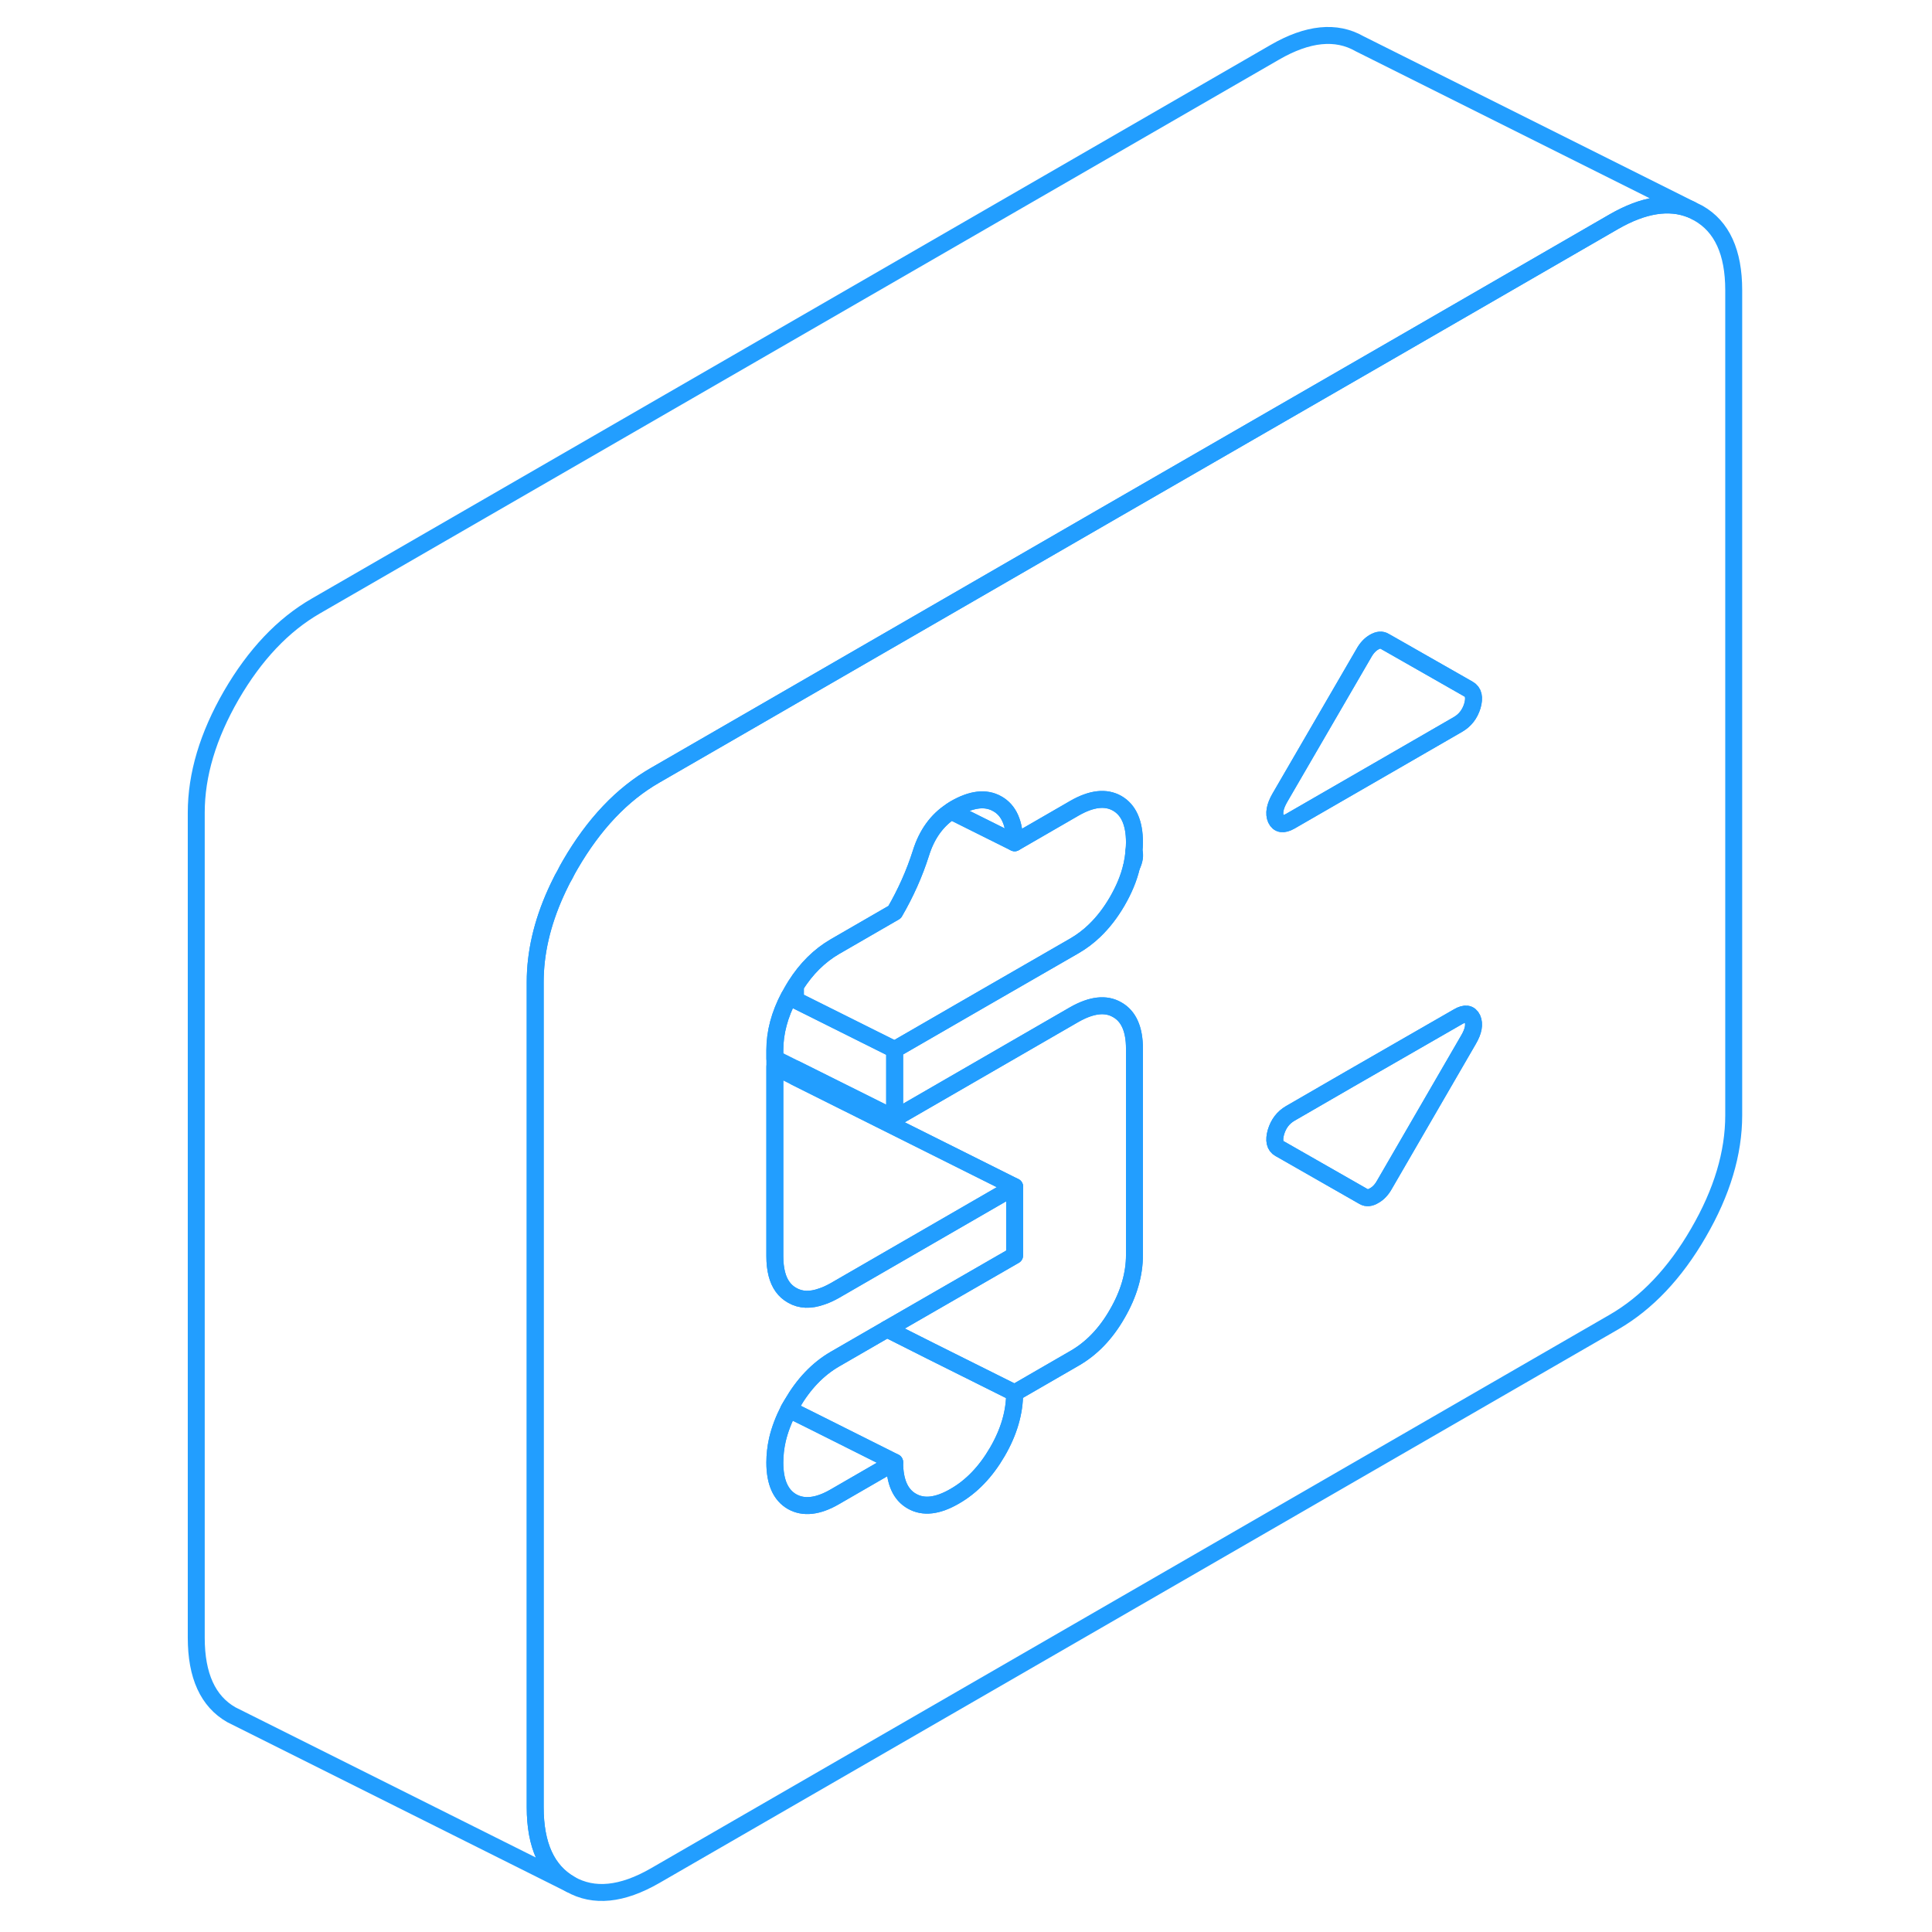 <svg width="48" height="48" viewBox="0 0 95 114" fill="none" xmlns="http://www.w3.org/2000/svg" stroke-width="1px" stroke-linecap="round" stroke-linejoin="round"><path d="M57.41 50.22C57.39 50.51 57.34 50.81 57.28 51.1C57.44 50.76 57.49 50.46 57.41 50.22Z" stroke="#229EFF" stroke-linejoin="round"/><path d="M77.15 61.35L72.2 69.89C72.03 70.2 71.82 70.42 71.58 70.55C71.35 70.69 71.14 70.71 70.97 70.61L66.05 67.8L66.01 67.78C65.72 67.62 65.65 67.29 65.79 66.8C65.94 66.3 66.22 65.94 66.63 65.7L70.14 63.67L76.54 59.99C76.95 59.75 77.23 59.79 77.38 60.11C77.52 60.43 77.451 60.84 77.15 61.35Z" stroke="#229EFF" stroke-linejoin="round"/><path d="M77.38 41.65C77.23 42.14 76.95 42.5 76.54 42.74L72.8 44.9L66.63 48.46C66.22 48.69 65.94 48.65 65.79 48.33C65.65 48.01 65.72 47.6 66.01 47.09L70.97 38.55C71.14 38.24 71.35 38.02 71.58 37.89C71.82 37.75 72.03 37.73 72.2 37.84L72.8 38.18L77.15 40.66C77.451 40.83 77.52 41.16 77.38 41.65Z" stroke="#229EFF" stroke-linejoin="round"/><path d="M43.29 86.28L39.76 88.32C38.76 88.9 37.92 88.99 37.24 88.61C36.56 88.22 36.22 87.45 36.22 86.3C36.22 85.86 36.27 85.41 36.37 84.96C36.51 84.36 36.74 83.76 37.05 83.16L38.36 83.81L43.29 86.28Z" stroke="#229EFF" stroke-linejoin="round"/><path d="M50.37 82.19C50.37 83.34 50.03 84.5 49.35 85.67C48.67 86.84 47.83 87.72 46.83 88.29C45.83 88.87 44.99 88.97 44.31 88.58C43.63 88.2 43.29 87.43 43.29 86.28L38.36 83.81L37.05 83.16C37.11 83.05 37.17 82.94 37.24 82.83C37.92 81.66 38.76 80.78 39.76 80.2L42.84 78.42L45.44 79.73L50.37 82.19Z" stroke="#229EFF" stroke-linejoin="round"/><path d="M90.72 12.58L90.28 12.36C88.99 11.84 87.47 12.08 85.73 13.08L72.8 20.55L56.21 30.12L46.95 35.47L37.29 41.05L35.3 42.2L29.15 45.75C27.2 46.87 25.54 48.63 24.15 51.02C24.03 51.22 23.92 51.43 23.82 51.63C23.73 51.78 23.65 51.93 23.58 52.08C23.48 52.28 23.38 52.49 23.29 52.69C22.48 54.49 22.08 56.24 22.08 57.95V106.64C22.08 108.88 22.77 110.39 24.15 111.18C25.54 111.97 27.2 111.8 29.15 110.68L85.73 78.01C87.67 76.89 89.34 75.13 90.72 72.74C92.11 70.35 92.8 68.04 92.8 65.81V17.12C92.8 14.89 92.11 13.37 90.72 12.58ZM57.28 51.1C57.28 51.1 57.28 51.12 57.27 51.12C57.11 51.81 56.82 52.5 56.42 53.19C56.03 53.86 55.59 54.43 55.09 54.91C54.73 55.26 54.33 55.56 53.9 55.81L48.26 59.06L43.29 61.93V65.99L53.9 59.86C54.91 59.29 55.75 59.19 56.42 59.58C57.1 59.96 57.44 60.73 57.44 61.88V74.05C57.44 75.2 57.1 76.36 56.42 77.53C55.75 78.7 54.91 79.57 53.9 80.15L50.37 82.19C50.37 83.34 50.03 84.5 49.35 85.67C48.67 86.84 47.83 87.72 46.83 88.29C45.83 88.87 44.99 88.97 44.31 88.58C43.63 88.2 43.29 87.43 43.29 86.28L39.76 88.32C38.76 88.9 37.92 88.99 37.24 88.61C36.56 88.22 36.22 87.45 36.22 86.3C36.22 85.86 36.27 85.41 36.37 84.96C36.51 84.36 36.74 83.76 37.05 83.16C37.11 83.05 37.17 82.94 37.24 82.83C37.92 81.66 38.76 80.78 39.76 80.2L42.84 78.42L50.37 74.08V70.02L39.76 76.15C39.49 76.3 39.24 76.42 38.99 76.5C38.32 76.74 37.74 76.72 37.24 76.43C36.79 76.18 36.49 75.76 36.34 75.18C36.26 74.87 36.22 74.52 36.22 74.13V61.96C36.22 60.92 36.5 59.87 37.06 58.81C37.12 58.7 37.18 58.59 37.24 58.48C37.3 58.37 37.37 58.26 37.44 58.16C38.08 57.15 38.85 56.39 39.76 55.86L43.29 53.82C43.94 52.7 44.46 51.54 44.84 50.34C45.19 49.22 45.79 48.4 46.62 47.86C46.69 47.81 46.76 47.76 46.83 47.72C47.83 47.14 48.67 47.04 49.35 47.43C50.03 47.81 50.37 48.58 50.37 49.73L53.9 47.69C54.91 47.11 55.75 47.02 56.42 47.4C57.1 47.79 57.44 48.56 57.44 49.71C57.44 49.88 57.43 50.05 57.41 50.22C57.49 50.46 57.44 50.76 57.28 51.1ZM77.15 61.35L72.2 69.89C72.03 70.2 71.82 70.42 71.58 70.55C71.35 70.69 71.14 70.71 70.97 70.61L66.05 67.8L66.01 67.78C65.72 67.62 65.65 67.29 65.79 66.8C65.94 66.3 66.22 65.94 66.63 65.7L70.14 63.67L76.54 59.99C76.95 59.75 77.23 59.79 77.38 60.11C77.52 60.43 77.45 60.84 77.15 61.35ZM77.38 41.65C77.23 42.14 76.95 42.5 76.54 42.74L72.8 44.9L66.63 48.46C66.22 48.69 65.94 48.65 65.79 48.33C65.65 48.01 65.72 47.6 66.01 47.09L70.97 38.55C71.14 38.24 71.35 38.02 71.58 37.89C71.82 37.75 72.03 37.73 72.2 37.84L72.8 38.18L77.15 40.66C77.45 40.83 77.52 41.16 77.38 41.65Z" stroke="#229EFF" stroke-linejoin="round"/><path d="M57.44 61.88V74.05C57.44 75.2 57.099 76.36 56.419 77.53C55.749 78.7 54.91 79.57 53.9 80.15L50.37 82.19L45.44 79.73L42.84 78.42L50.37 74.08V70.02L37.44 63.56V63.07L43.29 65.99L53.9 59.86C54.91 59.29 55.749 59.19 56.419 59.58C57.099 59.96 57.44 60.73 57.44 61.88Z" stroke="#229EFF" stroke-linejoin="round"/><path d="M43.29 61.93V65.99L37.44 63.07L36.22 62.46V61.96C36.22 60.92 36.5 59.87 37.06 58.81L37.44 59.01L43.29 61.93Z" stroke="#229EFF" stroke-linejoin="round"/><path d="M57.44 49.71C57.44 49.88 57.429 50.05 57.409 50.22C57.389 50.51 57.34 50.81 57.279 51.1C57.279 51.11 57.279 51.12 57.27 51.12C57.109 51.81 56.819 52.5 56.419 53.19C56.029 53.86 55.59 54.43 55.09 54.91C54.73 55.26 54.33 55.56 53.9 55.81L48.26 59.06L43.29 61.93L37.44 59.01V58.16C38.08 57.15 38.849 56.39 39.76 55.86L43.29 53.82C43.94 52.7 44.46 51.54 44.84 50.34C45.19 49.22 45.79 48.4 46.62 47.86L50.37 49.73L53.9 47.69C54.91 47.11 55.749 47.02 56.419 47.4C57.099 47.79 57.44 48.56 57.44 49.71Z" stroke="#229EFF" stroke-linejoin="round"/><path d="M50.37 49.73L46.62 47.86C46.69 47.81 46.76 47.76 46.83 47.72C47.83 47.14 48.67 47.04 49.35 47.43C50.03 47.81 50.37 48.58 50.37 49.73Z" stroke="#229EFF" stroke-linejoin="round"/><path d="M90.28 12.36C88.99 11.84 87.47 12.08 85.73 13.08L72.8 20.55L56.21 30.12L46.95 35.47L37.29 41.05L35.3 42.2L29.15 45.75C27.2 46.87 25.54 48.63 24.15 51.02C24.03 51.22 23.92 51.43 23.82 51.63C23.73 51.78 23.65 51.93 23.58 52.08C23.48 52.28 23.38 52.49 23.29 52.69C22.48 54.49 22.08 56.24 22.08 57.95V106.64C22.08 108.88 22.77 110.39 24.15 111.18L4.59 101.4L4.15 101.18C2.77 100.39 2.08 98.88 2.08 96.64V47.95C2.08 45.72 2.77 43.41 4.15 41.02C5.54 38.63 7.2 36.87 9.15 35.75L65.73 3.08C67.67 1.96 69.34 1.79 70.72 2.58L90.28 12.36Z" stroke="#229EFF" stroke-linejoin="round"/><path d="M50.37 70.02L39.76 76.15C39.49 76.3 39.24 76.42 38.99 76.5C38.32 76.74 37.74 76.72 37.24 76.43C36.79 76.18 36.49 75.76 36.34 75.18C36.26 74.87 36.22 74.52 36.22 74.13V62.95L37.44 63.56L50.37 70.02Z" stroke="#229EFF" stroke-linejoin="round"/></svg>
